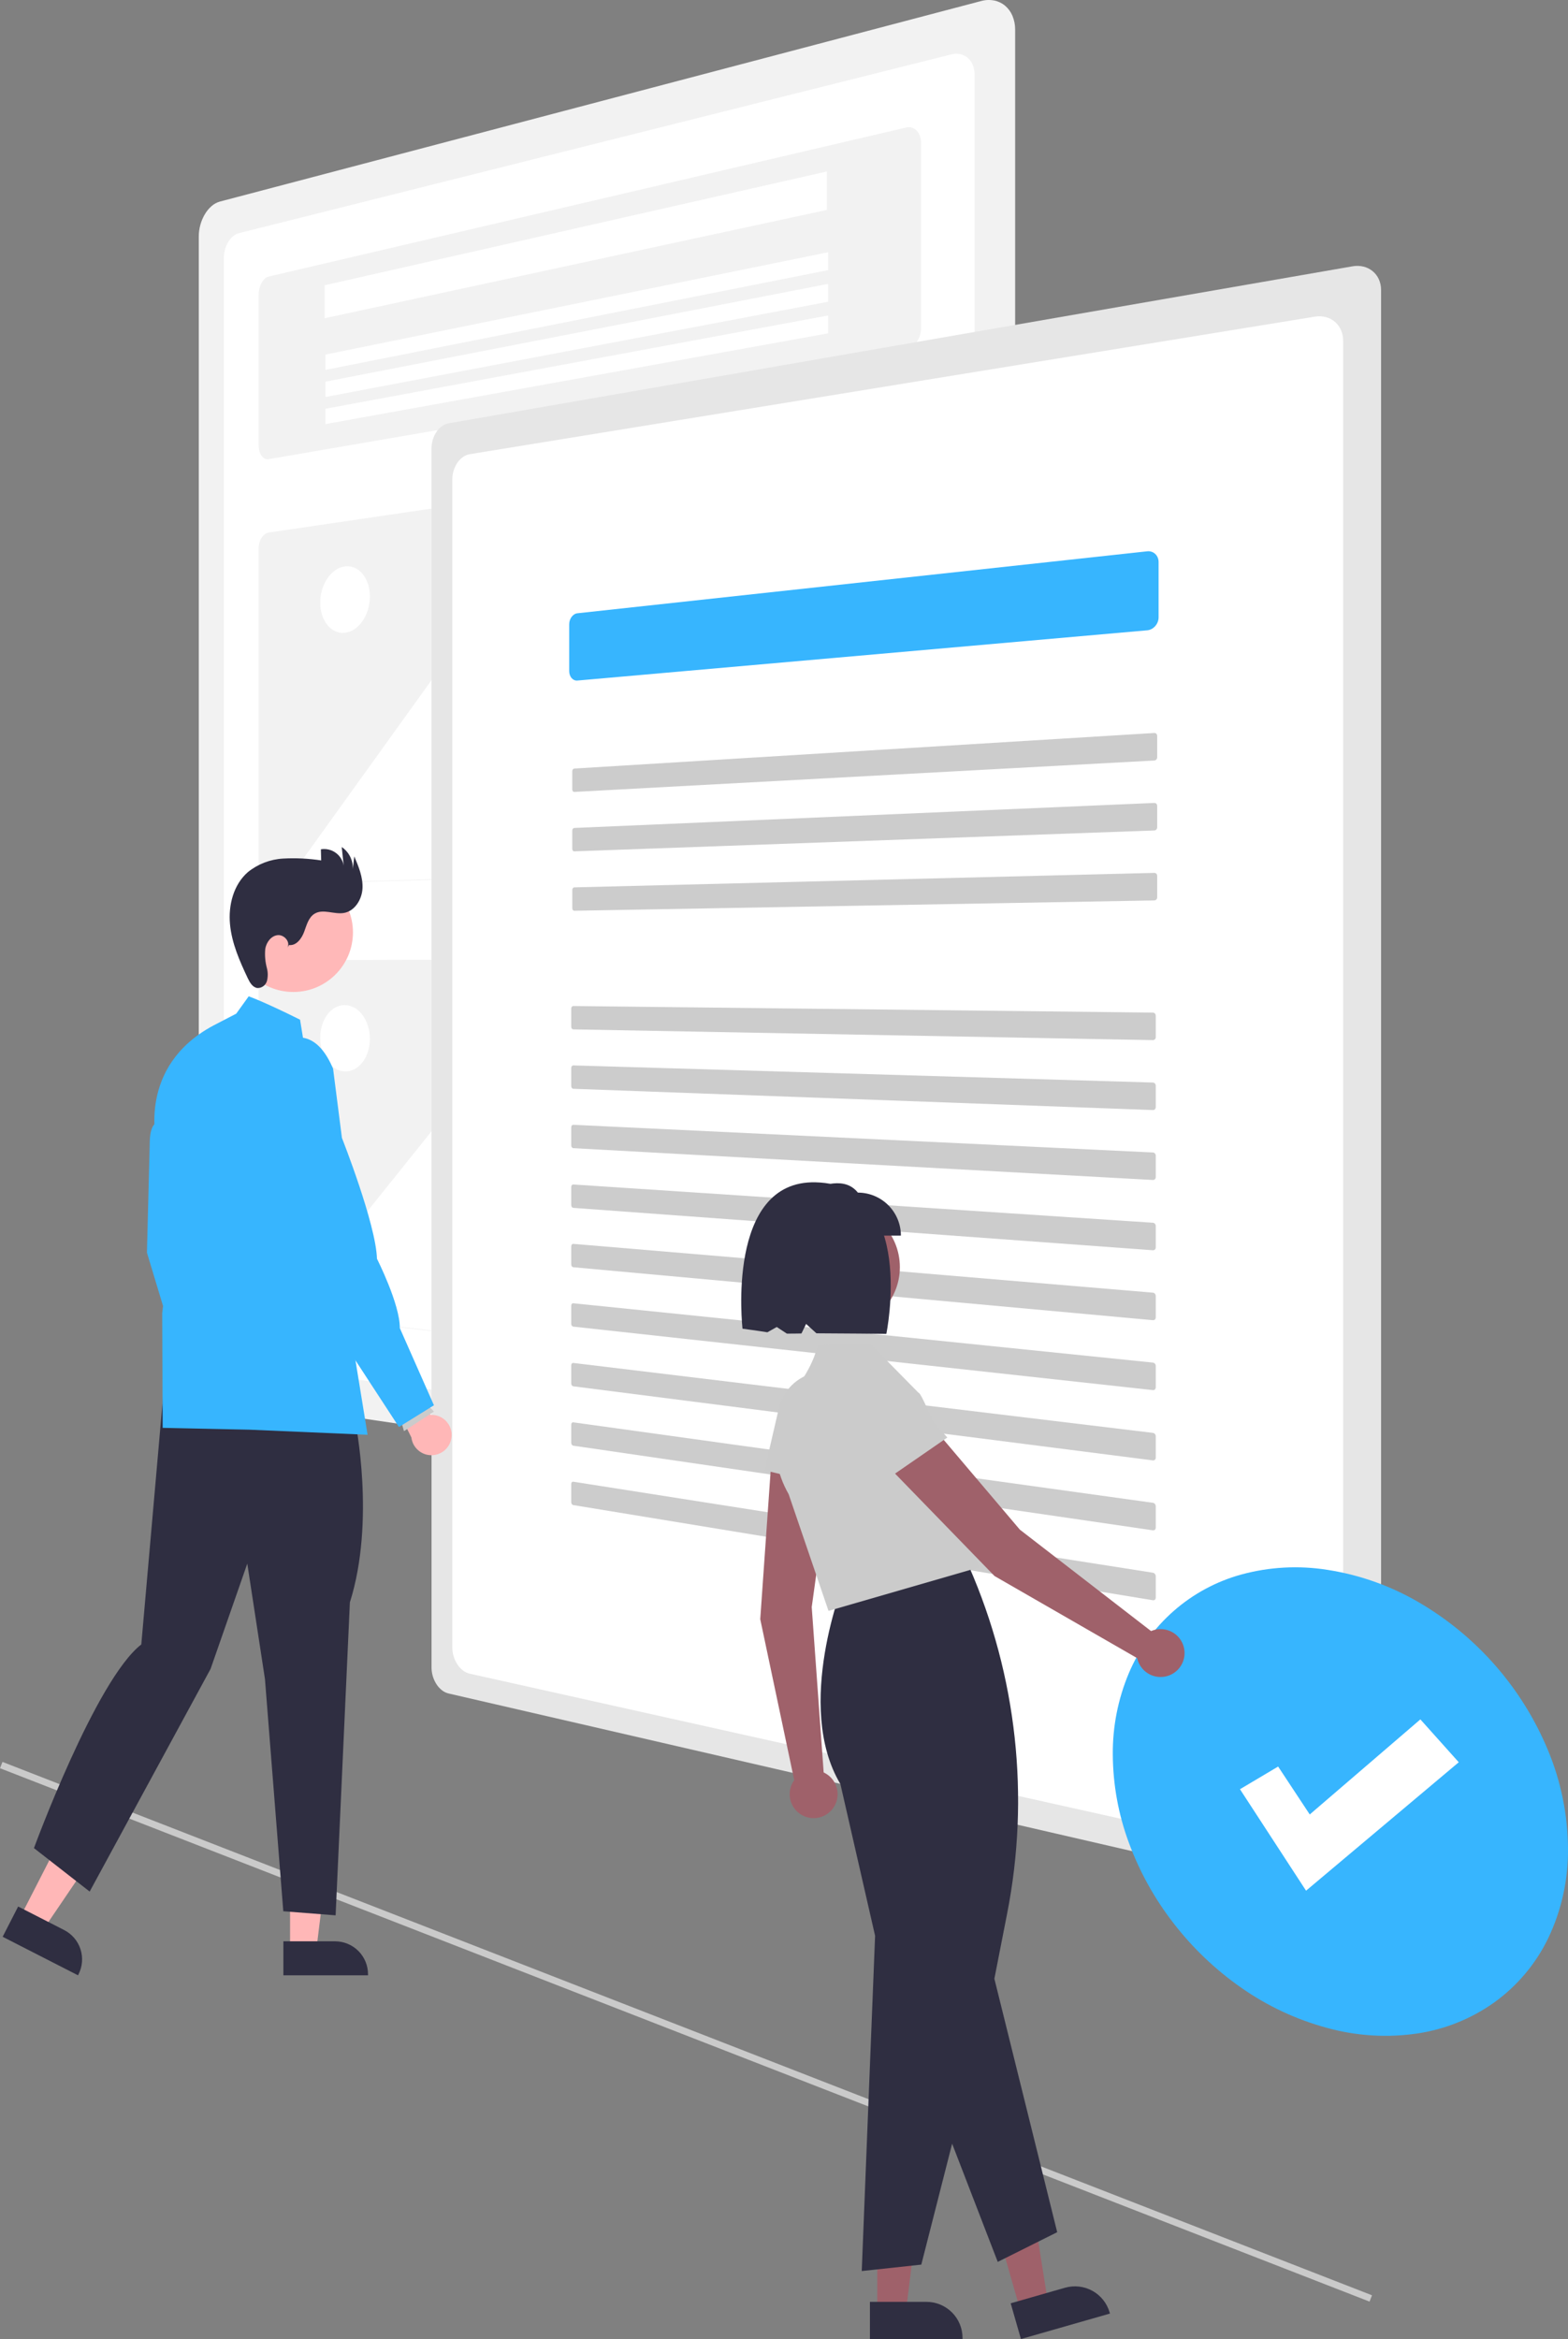 <svg width="171" height="255" viewBox="0 0 171 255" fill="none" xmlns="http://www.w3.org/2000/svg">
<rect x="0" y="0" width="171" height="255" fill="#808080" stroke="none"/>
<g clip-path="url(#clip0_169_323)">
<path d="M0.269 192.081L0 192.771L149.357 250.919L149.626 250.23L0.269 192.081Z" fill="#CACACA"/>
<path d="M106.993 0.114L23.973 21.977C23.641 22.071 23.334 22.238 23.076 22.466C22.787 22.719 22.541 23.016 22.347 23.346C22.133 23.703 21.969 24.088 21.857 24.489C21.739 24.91 21.678 25.344 21.677 25.78V148.813C21.677 149.242 21.738 149.67 21.857 150.083C21.967 150.467 22.132 150.833 22.347 151.17C22.54 151.477 22.787 151.746 23.076 151.965C23.339 152.166 23.647 152.298 23.973 152.351L106.993 164.562C107.474 164.636 107.966 164.598 108.431 164.451C108.873 164.309 109.276 164.069 109.612 163.748C109.959 163.413 110.232 163.008 110.412 162.561C110.61 162.067 110.711 161.539 110.708 161.007V3.238C110.713 2.716 110.613 2.199 110.412 1.718C110.235 1.295 109.961 0.921 109.612 0.624C109.272 0.339 108.866 0.145 108.431 0.057C107.953 -0.035 107.461 -0.016 106.993 0.114Z" fill="#F2F2F2"/>
<path d="M26.019 25.429C25.785 25.498 25.569 25.618 25.387 25.781C25.185 25.959 25.012 26.168 24.876 26.401C24.727 26.654 24.612 26.926 24.536 27.209C24.455 27.506 24.416 27.811 24.418 28.118V146.157C24.415 146.459 24.454 146.76 24.536 147.051C24.611 147.322 24.725 147.581 24.875 147.819C25.01 148.036 25.183 148.226 25.386 148.382C25.571 148.524 25.788 148.62 26.019 148.659L103.783 159.125C104.114 159.165 104.45 159.129 104.765 159.018C105.067 158.909 105.34 158.734 105.565 158.505C105.799 158.266 105.981 157.981 106.099 157.667C106.229 157.322 106.293 156.956 106.285 156.587V8.168C106.294 7.806 106.231 7.446 106.099 7.109C105.983 6.813 105.8 6.547 105.565 6.333C105.337 6.129 105.062 5.985 104.765 5.914C104.442 5.839 104.105 5.842 103.783 5.921L26.019 25.429Z" fill="white"/>
<path d="M29.309 30.148C29.149 30.189 29.001 30.27 28.88 30.383C28.741 30.512 28.623 30.662 28.532 30.829C28.428 31.017 28.35 31.217 28.297 31.425C28.24 31.647 28.21 31.876 28.209 32.106V48.547C28.208 48.764 28.237 48.981 28.296 49.191C28.344 49.37 28.424 49.539 28.53 49.691C28.62 49.82 28.74 49.925 28.88 49.996C29.013 50.061 29.163 50.082 29.308 50.057L98.814 38.099C99.044 38.057 99.261 37.964 99.449 37.826C99.652 37.679 99.828 37.498 99.969 37.291C100.122 37.068 100.241 36.825 100.322 36.568C100.407 36.298 100.451 36.017 100.451 35.735V15.604C100.453 15.338 100.41 15.075 100.322 14.824C100.246 14.608 100.126 14.41 99.969 14.244C99.825 14.089 99.642 13.976 99.439 13.916C99.235 13.856 99.02 13.852 98.814 13.904L29.309 30.148Z" fill="#F2F2F2"/>
<path d="M29.309 58.059C29.151 58.088 29.002 58.155 28.875 58.253C28.736 58.36 28.616 58.491 28.523 58.639C28.419 58.802 28.34 58.979 28.288 59.164C28.233 59.362 28.206 59.566 28.209 59.772V94.911C28.206 95.112 28.234 95.312 28.291 95.504C28.341 95.678 28.421 95.841 28.525 95.988C28.618 96.12 28.738 96.231 28.877 96.313C29.009 96.39 29.159 96.43 29.311 96.43L98.816 94.451C99.04 94.44 99.26 94.38 99.458 94.275C99.658 94.168 99.836 94.024 99.981 93.85C100.133 93.669 100.251 93.462 100.33 93.24C100.414 93.005 100.455 92.756 100.452 92.507V49.48C100.457 49.237 100.415 48.995 100.33 48.767C100.253 48.562 100.134 48.375 99.981 48.218C99.834 48.069 99.656 47.955 99.458 47.886C99.251 47.814 99.031 47.793 98.814 47.823L29.309 58.059Z" fill="#F2F2F2"/>
<path d="M35.399 31.1L90.182 18.693V22.885L35.399 34.695V31.1Z" fill="white"/>
<path d="M35.494 38.656L90.312 27.502V29.45L35.494 40.325V38.656Z" fill="white"/>
<path d="M35.494 41.609L90.312 30.948V32.896L35.494 43.279V41.609Z" fill="white"/>
<path d="M35.494 44.563L90.312 34.394V36.341L35.494 46.233V44.563Z" fill="white"/>
<path d="M65.889 95.457L93.688 94.671C93.785 94.668 93.88 94.649 93.971 94.615C94.062 94.58 94.148 94.531 94.224 94.47C94.304 94.407 94.374 94.333 94.433 94.25C94.494 94.162 94.543 94.066 94.579 93.965C94.653 93.76 94.672 93.539 94.635 93.325C94.617 93.222 94.585 93.121 94.54 93.026C94.496 92.932 94.439 92.846 94.37 92.769L76.044 72.473C75.964 72.383 75.865 72.313 75.754 72.268C75.649 72.227 75.536 72.21 75.424 72.221C75.308 72.232 75.196 72.268 75.095 72.327C74.983 72.393 74.885 72.48 74.806 72.583L70.543 78.087C70.383 78.298 70.182 78.475 69.953 78.608C69.748 78.727 69.519 78.798 69.284 78.817C69.056 78.834 68.827 78.796 68.617 78.708C68.392 78.611 68.192 78.464 68.033 78.278L55.467 63.854C55.397 63.772 55.309 63.708 55.208 63.667C55.115 63.631 55.014 63.618 54.915 63.63C54.81 63.644 54.71 63.681 54.621 63.738C54.521 63.803 54.433 63.888 54.364 63.986L32.288 94.699C32.238 94.768 32.198 94.844 32.167 94.924C32.136 95.006 32.114 95.092 32.101 95.179C32.088 95.268 32.085 95.359 32.091 95.448C32.097 95.538 32.114 95.626 32.14 95.712C32.165 95.794 32.2 95.872 32.244 95.945C32.284 96.01 32.334 96.069 32.391 96.12C32.444 96.168 32.505 96.205 32.57 96.231C32.634 96.256 32.703 96.268 32.771 96.266L65.921 95.315L65.889 95.457Z" fill="white"/>
<path d="M37.609 61.748C37.968 61.7 38.333 61.751 38.665 61.895C39.004 62.045 39.302 62.273 39.535 62.559C39.797 62.881 39.996 63.248 40.122 63.642C40.268 64.092 40.342 64.563 40.339 65.036C40.339 65.525 40.266 66.013 40.122 66.481C39.991 66.917 39.793 67.331 39.535 67.707C39.303 68.051 39.008 68.348 38.667 68.584C38.352 68.802 37.99 68.94 37.61 68.986C37.251 69.027 36.888 68.97 36.559 68.819C36.226 68.663 35.934 68.431 35.706 68.143C35.45 67.823 35.255 67.458 35.132 67.067C34.99 66.623 34.919 66.16 34.922 65.694C34.922 65.212 34.992 64.732 35.132 64.27C35.26 63.839 35.453 63.429 35.704 63.055C35.933 62.711 36.222 62.412 36.558 62.171C36.869 61.948 37.23 61.803 37.609 61.748Z" fill="white"/>
<path d="M29.309 104.683C29.155 104.688 29.006 104.733 28.875 104.814C28.736 104.901 28.617 105.015 28.524 105.149C28.42 105.299 28.34 105.465 28.289 105.64C28.233 105.834 28.206 106.035 28.209 106.237V141.376C28.207 141.581 28.234 141.785 28.291 141.982C28.343 142.165 28.422 142.339 28.525 142.499C28.619 142.644 28.738 142.772 28.878 142.874C29.005 142.969 29.154 143.03 29.311 143.054L98.814 151.107C99.032 151.13 99.251 151.101 99.456 151.024C99.654 150.948 99.833 150.829 99.979 150.675C100.132 150.514 100.251 150.323 100.328 150.115C100.413 149.886 100.455 149.643 100.45 149.399V106.373C100.454 106.125 100.412 105.877 100.328 105.643C100.249 105.424 100.131 105.221 99.979 105.044C99.834 104.874 99.656 104.736 99.456 104.636C99.257 104.537 99.037 104.483 98.814 104.48L29.309 104.683Z" fill="#F2F2F2"/>
<path d="M65.889 147.362L93.687 150.589C93.781 150.6 93.877 150.595 93.969 150.573C94.06 150.552 94.145 150.516 94.223 150.465C94.302 150.413 94.373 150.349 94.431 150.274C94.493 150.194 94.543 150.105 94.578 150.01C94.615 149.911 94.639 149.807 94.647 149.701C94.656 149.593 94.651 149.485 94.633 149.378C94.615 149.27 94.583 149.165 94.539 149.065C94.494 148.964 94.437 148.87 94.368 148.783L76.044 125.844C75.965 125.743 75.866 125.659 75.754 125.598C75.652 125.542 75.539 125.51 75.424 125.503C75.311 125.497 75.199 125.517 75.095 125.562C74.984 125.611 74.885 125.684 74.806 125.776L70.543 130.663C70.382 130.852 70.18 131.001 69.953 131.099C69.742 131.189 69.513 131.227 69.284 131.211C69.049 131.193 68.821 131.123 68.617 131.006C68.39 130.875 68.191 130.7 68.033 130.491L55.467 114.252C55.398 114.161 55.309 114.084 55.208 114.029C55.118 113.98 55.017 113.952 54.915 113.949C54.813 113.947 54.712 113.97 54.621 114.015C54.52 114.065 54.432 114.137 54.362 114.225L32.288 141.754C32.238 141.817 32.197 141.887 32.167 141.961C32.136 142.04 32.114 142.123 32.101 142.207C32.088 142.296 32.085 142.386 32.091 142.475C32.098 142.567 32.114 142.658 32.14 142.747C32.165 142.833 32.2 142.916 32.244 142.995C32.284 143.066 32.334 143.133 32.391 143.192C32.443 143.246 32.504 143.292 32.57 143.328C32.633 143.362 32.701 143.384 32.771 143.392L65.922 147.226L65.889 147.362Z" fill="white"/>
<path d="M37.609 109.571C37.981 109.577 38.345 109.68 38.665 109.868C39.006 110.07 39.301 110.34 39.534 110.66C39.793 111.014 39.991 111.409 40.121 111.828C40.265 112.289 40.338 112.769 40.337 113.252C40.339 113.732 40.266 114.209 40.121 114.667C39.992 115.078 39.794 115.464 39.534 115.808C39.301 116.117 39.005 116.373 38.665 116.559C38.341 116.734 37.977 116.82 37.609 116.809C37.237 116.794 36.875 116.684 36.558 116.49C36.223 116.283 35.932 116.011 35.704 115.69C35.452 115.338 35.258 114.946 35.132 114.531C34.992 114.077 34.921 113.604 34.922 113.128C34.92 112.656 34.991 112.186 35.132 111.735C35.257 111.327 35.451 110.944 35.704 110.602C35.932 110.291 36.223 110.032 36.558 109.841C36.878 109.661 37.241 109.567 37.609 109.571Z" fill="white"/>
<path d="M48.914 46.15C48.652 46.199 48.405 46.306 48.191 46.464C47.961 46.634 47.763 46.842 47.604 47.08C47.432 47.335 47.299 47.615 47.209 47.909C47.112 48.218 47.063 48.541 47.062 48.865V181.801C47.065 182.445 47.252 183.075 47.603 183.616C47.762 183.863 47.96 184.082 48.19 184.265C48.402 184.435 48.649 184.556 48.913 184.621L147.505 207.354C147.9 207.449 148.31 207.46 148.71 207.387C149.069 207.319 149.408 207.169 149.699 206.947C149.986 206.725 150.216 206.438 150.369 206.109C150.535 205.746 150.619 205.351 150.615 204.951V31.613C150.618 31.209 150.534 30.809 150.369 30.441C150.215 30.102 149.986 29.802 149.699 29.565C149.411 29.327 149.073 29.158 148.71 29.068C148.316 28.972 147.905 28.96 147.506 29.032L48.914 46.15Z" fill="#E6E6E6"/>
<path d="M51.19 49.522C50.923 49.575 50.672 49.686 50.454 49.849C50.221 50.023 50.02 50.236 49.86 50.479C49.687 50.739 49.554 51.023 49.465 51.322C49.371 51.636 49.325 51.963 49.328 52.291V179.575C49.324 180.228 49.508 180.868 49.86 181.419C50.02 181.671 50.221 181.896 50.454 182.084C50.67 182.259 50.921 182.385 51.19 182.455L143.45 203.008C143.841 203.092 144.246 203.092 144.638 203.008C144.993 202.931 145.324 202.771 145.605 202.541C145.886 202.311 146.107 202.017 146.252 201.684C146.41 201.316 146.487 200.918 146.478 200.518V37.184C146.486 36.779 146.409 36.377 146.252 36.003C146.107 35.661 145.886 35.355 145.607 35.109C145.327 34.863 144.996 34.683 144.638 34.583C144.251 34.475 143.846 34.452 143.45 34.512L51.19 49.522Z" fill="white"/>
<path d="M62.969 66.858C62.845 66.872 62.726 66.915 62.621 66.983C62.51 67.055 62.414 67.146 62.337 67.252C62.253 67.366 62.188 67.493 62.145 67.627C62.098 67.769 62.075 67.917 62.075 68.066V73.162C62.074 73.307 62.098 73.451 62.145 73.588C62.187 73.711 62.252 73.824 62.336 73.923C62.414 74.014 62.511 74.087 62.62 74.136C62.73 74.184 62.85 74.204 62.969 74.193L125.111 68.716C125.28 68.701 125.444 68.651 125.593 68.57C125.742 68.489 125.876 68.382 125.987 68.254C126.101 68.124 126.191 67.975 126.254 67.814C126.318 67.65 126.352 67.474 126.352 67.297V61.279C126.353 61.108 126.32 60.939 126.254 60.781C126.194 60.634 126.103 60.502 125.988 60.393C125.875 60.286 125.741 60.205 125.594 60.155C125.439 60.102 125.274 60.085 125.111 60.103L62.969 66.858Z" fill="#37B5FE"/>
<path d="M62.633 83.787C62.602 83.789 62.572 83.798 62.545 83.814C62.518 83.831 62.493 83.852 62.474 83.878C62.453 83.906 62.437 83.936 62.426 83.969C62.415 84.004 62.409 84.041 62.409 84.078V86.069C62.409 86.106 62.414 86.142 62.426 86.176C62.437 86.208 62.453 86.237 62.474 86.262C62.493 86.285 62.518 86.305 62.545 86.318C62.573 86.331 62.603 86.337 62.633 86.335L125.886 82.91C125.928 82.907 125.97 82.897 126.007 82.878C126.045 82.859 126.078 82.833 126.106 82.802C126.164 82.737 126.197 82.653 126.197 82.565V80.218C126.197 80.175 126.189 80.132 126.173 80.092C126.157 80.055 126.135 80.02 126.106 79.992C126.077 79.963 126.043 79.941 126.005 79.927C125.967 79.913 125.927 79.907 125.886 79.909L62.633 83.787Z" fill="#CCCCCC"/>
<path d="M62.633 90.263C62.602 90.265 62.572 90.273 62.545 90.289C62.518 90.305 62.493 90.326 62.474 90.352C62.453 90.379 62.437 90.409 62.426 90.442C62.415 90.477 62.409 90.514 62.409 90.551V92.542C62.409 92.579 62.414 92.615 62.426 92.65C62.437 92.682 62.453 92.711 62.474 92.737C62.493 92.761 62.518 92.781 62.545 92.794C62.572 92.808 62.603 92.814 62.633 92.813L125.886 90.536C125.928 90.535 125.969 90.525 126.007 90.507C126.045 90.489 126.078 90.464 126.106 90.433C126.164 90.369 126.197 90.285 126.197 90.199V87.85C126.197 87.806 126.189 87.764 126.173 87.724C126.157 87.686 126.135 87.651 126.106 87.622C126.078 87.594 126.044 87.571 126.007 87.556C125.969 87.541 125.928 87.534 125.886 87.536L62.633 90.263Z" fill="#CCCCCC"/>
<path d="M62.633 96.74C62.602 96.741 62.572 96.749 62.545 96.764C62.518 96.78 62.494 96.8 62.475 96.825C62.454 96.852 62.438 96.882 62.427 96.915C62.416 96.95 62.41 96.986 62.41 97.023V99.014C62.409 99.051 62.415 99.088 62.427 99.122C62.438 99.154 62.454 99.184 62.475 99.21C62.494 99.234 62.519 99.254 62.546 99.269C62.573 99.283 62.603 99.29 62.634 99.289L125.886 98.163C125.928 98.162 125.969 98.152 126.007 98.134C126.044 98.116 126.078 98.092 126.106 98.062C126.134 98.031 126.157 97.996 126.172 97.957C126.189 97.916 126.197 97.873 126.197 97.829V95.482C126.197 95.438 126.189 95.395 126.172 95.355C126.157 95.317 126.134 95.282 126.106 95.253C126.078 95.223 126.044 95.2 126.007 95.183C125.969 95.168 125.928 95.16 125.886 95.162L62.633 96.74Z" fill="#CCCCCC"/>
<path d="M62.521 109.675C62.491 109.675 62.461 109.682 62.433 109.696C62.406 109.711 62.382 109.731 62.362 109.755C62.342 109.781 62.326 109.811 62.315 109.843C62.304 109.877 62.298 109.914 62.298 109.95V111.941C62.298 111.978 62.304 112.015 62.315 112.05C62.326 112.081 62.342 112.111 62.363 112.137C62.383 112.162 62.407 112.183 62.434 112.198C62.461 112.213 62.491 112.221 62.522 112.222L125.732 113.392C125.774 113.393 125.815 113.385 125.853 113.369C125.89 113.353 125.924 113.33 125.952 113.3C125.98 113.271 126.003 113.236 126.018 113.198C126.034 113.157 126.043 113.114 126.042 113.071V110.724C126.043 110.681 126.034 110.637 126.018 110.597C126.003 110.558 125.98 110.522 125.952 110.492C125.924 110.462 125.89 110.438 125.853 110.42C125.815 110.403 125.774 110.394 125.732 110.393L62.521 109.675Z" fill="#CCCCCC"/>
<path d="M62.521 116.15C62.491 116.149 62.461 116.156 62.433 116.169C62.406 116.184 62.382 116.204 62.362 116.228C62.341 116.254 62.325 116.284 62.315 116.316C62.303 116.35 62.298 116.385 62.298 116.421V118.412C62.298 118.449 62.304 118.485 62.315 118.52C62.326 118.553 62.342 118.583 62.363 118.61C62.383 118.636 62.407 118.657 62.434 118.673C62.461 118.688 62.491 118.697 62.522 118.698L125.732 121.017C125.774 121.019 125.815 121.011 125.853 120.996C125.89 120.98 125.923 120.958 125.951 120.929C125.98 120.9 126.003 120.865 126.018 120.827C126.034 120.787 126.043 120.744 126.042 120.701V118.354C126.043 118.31 126.034 118.267 126.018 118.226C126.003 118.187 125.98 118.151 125.951 118.12C125.924 118.089 125.89 118.064 125.853 118.047C125.815 118.029 125.774 118.019 125.732 118.017L62.521 116.15Z" fill="#CCCCCC"/>
<path d="M62.521 122.624C62.491 122.623 62.461 122.63 62.434 122.643C62.407 122.656 62.383 122.675 62.363 122.698C62.342 122.724 62.326 122.753 62.315 122.784C62.304 122.819 62.298 122.855 62.298 122.891V124.882C62.298 124.919 62.304 124.956 62.315 124.991C62.326 125.024 62.342 125.054 62.363 125.082C62.383 125.107 62.407 125.129 62.434 125.145C62.461 125.161 62.491 125.17 62.522 125.172L125.732 128.64C125.773 128.642 125.813 128.636 125.851 128.622C125.889 128.607 125.923 128.585 125.951 128.556C125.98 128.527 126.003 128.493 126.018 128.456C126.034 128.416 126.043 128.373 126.042 128.33V125.983C126.042 125.896 126.01 125.813 125.951 125.748C125.924 125.717 125.89 125.692 125.853 125.673C125.815 125.655 125.774 125.644 125.732 125.642L62.521 122.624Z" fill="#CCCCCC"/>
<path d="M62.521 129.131C62.491 129.129 62.461 129.134 62.433 129.147C62.406 129.16 62.382 129.179 62.363 129.202C62.342 129.227 62.326 129.256 62.315 129.287C62.303 129.322 62.298 129.358 62.298 129.394V131.385C62.298 131.422 62.304 131.459 62.315 131.494C62.326 131.527 62.342 131.558 62.363 131.586C62.383 131.612 62.407 131.634 62.434 131.651C62.461 131.667 62.491 131.677 62.522 131.68L125.731 136.302C125.772 136.305 125.813 136.299 125.852 136.285C125.889 136.271 125.922 136.249 125.95 136.222C125.979 136.194 126.002 136.16 126.017 136.123C126.033 136.083 126.042 136.04 126.041 135.997V133.65C126.041 133.606 126.033 133.562 126.017 133.521C126.001 133.481 125.979 133.444 125.95 133.412C125.922 133.381 125.889 133.355 125.852 133.335C125.814 133.316 125.773 133.305 125.731 133.302L62.521 129.131Z" fill="#CCCCCC"/>
<path d="M62.521 135.605C62.491 135.602 62.461 135.608 62.433 135.62C62.406 135.633 62.382 135.651 62.363 135.674C62.342 135.699 62.326 135.727 62.315 135.758C62.303 135.792 62.298 135.828 62.298 135.864V137.855C62.298 137.892 62.304 137.929 62.315 137.964C62.326 137.998 62.342 138.029 62.363 138.057C62.383 138.083 62.407 138.106 62.434 138.123C62.461 138.139 62.491 138.15 62.522 138.152L125.731 143.925C125.772 143.929 125.813 143.924 125.852 143.91C125.889 143.897 125.922 143.876 125.95 143.849C125.979 143.821 126.002 143.788 126.017 143.751C126.033 143.711 126.042 143.669 126.041 143.626V141.279C126.041 141.234 126.033 141.19 126.017 141.149C126.001 141.109 125.979 141.072 125.95 141.039C125.922 141.007 125.889 140.981 125.852 140.961C125.814 140.941 125.773 140.929 125.731 140.925L62.521 135.605Z" fill="#CCCCCC"/>
<path d="M62.521 142.08C62.491 142.076 62.461 142.081 62.433 142.093C62.406 142.104 62.382 142.122 62.363 142.145C62.342 142.169 62.326 142.198 62.315 142.228C62.303 142.262 62.297 142.298 62.298 142.335V144.325C62.298 144.363 62.304 144.4 62.315 144.435C62.326 144.469 62.342 144.5 62.363 144.529C62.383 144.555 62.407 144.578 62.434 144.596C62.461 144.613 62.491 144.624 62.522 144.628L125.731 151.548C125.772 151.553 125.813 151.548 125.852 151.536C125.888 151.523 125.922 151.503 125.95 151.477C125.979 151.45 126.002 151.417 126.017 151.38C126.033 151.341 126.042 151.298 126.041 151.255V148.908C126.041 148.863 126.033 148.819 126.017 148.778C126.001 148.737 125.979 148.7 125.95 148.667C125.923 148.634 125.889 148.607 125.852 148.587C125.814 148.566 125.773 148.553 125.731 148.548L62.521 142.08Z" fill="#CCCCCC"/>
<path d="M62.521 148.587C62.492 148.583 62.461 148.587 62.433 148.598C62.407 148.609 62.383 148.626 62.363 148.648C62.342 148.672 62.326 148.701 62.315 148.731C62.303 148.765 62.297 148.801 62.298 148.837V150.828C62.298 150.865 62.304 150.902 62.315 150.938C62.326 150.972 62.342 151.004 62.363 151.032C62.383 151.059 62.407 151.083 62.434 151.101C62.461 151.119 62.491 151.13 62.522 151.134L125.731 159.21C125.772 159.215 125.813 159.212 125.852 159.2C125.889 159.188 125.922 159.168 125.95 159.141C125.979 159.114 126.002 159.082 126.017 159.045C126.033 159.006 126.042 158.964 126.041 158.921V156.575C126.041 156.53 126.033 156.486 126.017 156.444C126.001 156.404 125.979 156.366 125.95 156.332C125.923 156.299 125.889 156.272 125.852 156.25C125.815 156.229 125.774 156.215 125.731 156.21L62.521 148.587Z" fill="#CCCCCC"/>
<path d="M62.521 155.061C62.492 155.056 62.461 155.06 62.433 155.071C62.406 155.082 62.382 155.099 62.363 155.12C62.342 155.144 62.326 155.172 62.315 155.202C62.303 155.236 62.297 155.271 62.298 155.307V157.298C62.298 157.336 62.304 157.373 62.315 157.409C62.326 157.443 62.342 157.475 62.363 157.504C62.383 157.531 62.407 157.555 62.434 157.574C62.461 157.592 62.491 157.603 62.522 157.608L125.731 166.833C125.771 166.839 125.813 166.836 125.852 166.825C125.888 166.814 125.922 166.795 125.95 166.769C125.979 166.743 126.002 166.711 126.017 166.675C126.033 166.636 126.042 166.593 126.041 166.551V164.204C126.041 164.159 126.033 164.115 126.017 164.073C126.001 164.032 125.979 163.994 125.95 163.96C125.922 163.926 125.889 163.898 125.852 163.876C125.815 163.854 125.774 163.84 125.731 163.833L62.521 155.061Z" fill="#CCCCCC"/>
<path d="M62.521 161.535C62.492 161.53 62.462 161.533 62.433 161.543C62.407 161.554 62.382 161.57 62.363 161.592C62.342 161.615 62.326 161.643 62.315 161.672C62.303 161.706 62.297 161.742 62.298 161.778V163.768C62.298 163.806 62.304 163.844 62.315 163.879C62.326 163.914 62.342 163.946 62.363 163.976C62.383 164.003 62.407 164.027 62.434 164.047C62.461 164.065 62.491 164.078 62.522 164.083L125.731 174.457C125.771 174.463 125.812 174.461 125.852 174.451C125.888 174.44 125.922 174.422 125.95 174.397C125.979 174.371 126.002 174.339 126.017 174.303C126.033 174.264 126.042 174.222 126.041 174.18V171.833C126.041 171.788 126.033 171.743 126.017 171.701C126.001 171.66 125.979 171.621 125.95 171.587C125.923 171.553 125.889 171.524 125.852 171.501C125.815 171.478 125.774 171.463 125.731 171.456L62.521 161.535Z" fill="#CCCCCC"/>
<path d="M144.777 171.145C148.247 171.684 151.586 172.863 154.624 174.622C161.011 178.319 166.002 184.014 168.825 190.828C170.237 194.221 170.975 197.856 170.999 201.531C171.036 204.923 170.293 208.278 168.825 211.337C167.483 214.092 165.482 216.475 162.999 218.274C160.515 220.052 157.646 221.219 154.624 221.68C151.337 222.172 147.983 221.972 144.778 221.094C141.403 220.188 138.214 218.699 135.354 216.692C132.542 214.729 130.046 212.347 127.954 209.63C125.901 206.98 124.267 204.032 123.108 200.888C121.968 197.814 121.376 194.564 121.358 191.286C121.331 188.238 121.926 185.216 123.108 182.406C124.204 179.807 125.875 177.489 127.997 175.628C130.118 173.766 132.633 172.408 135.354 171.657C138.423 170.818 141.635 170.644 144.777 171.145Z" fill="#37B5FE"/>
<path d="M142.433 206.121L135.227 195.059L139.388 192.587L142.836 197.811L154.901 187.445L159.086 192.119L142.433 206.121Z" fill="white"/>
<path d="M89.826 193.231L88.524 175.203L90.863 158.309L84.22 157.861L82.909 176.523L86.615 194.072C86.299 194.508 86.126 195.03 86.119 195.568C86.112 196.106 86.272 196.633 86.576 197.077C86.88 197.521 87.314 197.86 87.819 198.048C88.323 198.236 88.874 198.264 89.395 198.127C89.916 197.991 90.382 197.697 90.729 197.286C91.076 196.875 91.288 196.367 91.335 195.831C91.383 195.295 91.263 194.758 90.993 194.292C90.723 193.827 90.315 193.456 89.826 193.231Z" fill="#9F616A"/>
<path d="M83.373 160.289L84.933 153.545C85.231 152.254 86.013 151.125 87.118 150.391C88.222 149.657 89.566 149.373 90.874 149.596C92.182 149.82 93.354 150.535 94.151 151.595C94.949 152.654 95.31 153.978 95.162 155.295L94.302 162.915L83.373 160.289Z" fill="#CBCBCB"/>
<path d="M95.67 251.968L98.802 251.967L100.291 239.901L95.67 239.901L95.67 251.968Z" fill="#9F616A"/>
<path d="M94.871 250.946L101.038 250.946C102.081 250.946 103.081 251.36 103.818 252.096C104.555 252.832 104.969 253.831 104.969 254.872V255L94.871 255L94.871 250.946Z" fill="#2F2E41"/>
<path d="M111.271 251.865L114.282 251.004L112.388 238.994L107.945 240.265L111.271 251.865Z" fill="#9F616A"/>
<path d="M110.222 251.103L116.15 249.406C117.153 249.12 118.228 249.242 119.139 249.747C120.051 250.252 120.724 251.099 121.011 252.1L121.046 252.222L111.339 255L110.222 251.103Z" fill="#2F2E41"/>
<path d="M93.978 247.588L95.434 211.035L91.651 194.494C86.56 185.967 92.052 172.366 92.109 172.229L92.129 172.179L92.182 172.172L105.499 170.37L105.686 170.799C110.895 182.695 112.341 195.898 109.829 208.638L108.443 215.72L115.294 243.35L108.81 246.588L103.836 233.702L100.474 246.886L93.978 247.588Z" fill="#2F2E41"/>
<path d="M90.355 175.619L86.01 162.902C83.309 158.151 85.022 153.933 86.935 151.231C89.001 148.313 89.125 146.677 89.152 146.658L89.174 146.644L94.882 146.471L100.165 151.834C100.497 151.704 103.304 158.614 103.066 158.962L106.756 170.876L90.355 175.619Z" fill="#CBCBCB"/>
<path d="M125.532 177.819L111.221 166.76L100.184 153.748L95.418 158.392L108.459 171.818L124.017 180.769C124.131 181.295 124.405 181.773 124.802 182.137C125.198 182.501 125.698 182.734 126.231 182.803C126.765 182.873 127.308 182.776 127.785 182.526C128.262 182.276 128.649 181.885 128.895 181.407C129.141 180.928 129.233 180.385 129.158 179.852C129.084 179.32 128.846 178.823 128.478 178.43C128.11 178.038 127.629 177.768 127.102 177.659C126.575 177.549 126.027 177.605 125.532 177.819Z" fill="#9F616A"/>
<path d="M94.064 163.097L90.076 157.437C89.313 156.353 88.993 155.018 89.182 153.707C89.372 152.395 90.056 151.205 91.096 150.381C92.135 149.557 93.451 149.162 94.772 149.275C96.094 149.389 97.323 150.003 98.206 150.993L103.314 156.716L94.064 163.097Z" fill="#CBCBCB"/>
<path d="M91.357 144.912C95.1 144.912 98.135 141.88 98.135 138.141C98.135 134.401 95.1 131.369 91.357 131.369C87.613 131.369 84.579 134.401 84.579 138.141C84.579 141.88 87.613 144.912 91.357 144.912Z" fill="#9F616A"/>
<path d="M98.249 134.705H87.486V130.018C89.848 129.081 92.16 128.284 93.558 130.018C94.802 130.018 95.995 130.512 96.875 131.391C97.755 132.27 98.249 133.462 98.249 134.705Z" fill="#2F2E41"/>
<path d="M88.97 128.895C79.108 128.626 80.976 144.855 80.976 144.855C80.976 144.855 82.836 145.101 83.685 145.245L84.71 144.669L85.814 145.391C86.32 145.394 86.852 145.384 87.404 145.374L87.91 144.334L89.037 145.355C91.09 145.358 96.661 145.415 96.661 145.415C96.661 145.415 100.019 129.196 88.97 128.895Z" fill="#2F2E41"/>
<path d="M49.237 156.702C49.276 156.384 49.245 156.062 49.146 155.758C49.047 155.454 48.882 155.176 48.663 154.942C48.445 154.708 48.178 154.525 47.881 154.406C47.584 154.287 47.264 154.234 46.944 154.252L44.778 149.746L41.716 150.394L44.865 156.713C44.93 157.248 45.189 157.74 45.593 158.096C45.997 158.453 46.517 158.649 47.056 158.647C47.595 158.646 48.115 158.447 48.517 158.088C48.919 157.73 49.175 157.236 49.237 156.702Z" fill="#FFB7B7"/>
<path d="M2.203 209.01L4.751 210.313L10.994 201.113L7.233 199.191L2.203 209.01Z" fill="#FFB7B7"/>
<path d="M1.979 207.846L6.997 210.412C7.845 210.846 8.487 211.598 8.779 212.504C9.072 213.41 8.993 214.395 8.559 215.242L8.506 215.346L0.289 211.145L1.979 207.846Z" fill="#2F2E41"/>
<path d="M31.634 212.574H34.496L35.858 201.543L31.633 201.544L31.634 212.574Z" fill="#FFB7B7"/>
<path d="M30.904 211.64L36.541 211.64C37.494 211.64 38.408 212.018 39.082 212.691C39.756 213.364 40.134 214.277 40.134 215.229V215.345L30.904 215.346L30.904 211.64Z" fill="#2F2E41"/>
<path d="M18.244 122.604C18.244 122.604 16.327 121.137 16.327 124.72L16.025 136.563L19.404 147.75L21.372 144.122L20.565 136.26L18.244 122.604Z" fill="#37B5FE"/>
<path d="M38.749 154.995C38.749 154.995 40.972 165.809 38.157 174.684L36.601 208.808L30.895 208.363L28.895 183.049L26.968 170.465L22.967 181.938L9.779 206.217L3.703 201.48C3.703 201.48 10.436 183.127 15.41 179.274L17.904 150.89L38.749 154.995Z" fill="#2F2E41"/>
<path d="M31.987 108.145C35.579 108.145 38.492 105.235 38.492 101.646C38.492 98.057 35.579 95.148 31.987 95.148C28.394 95.148 25.481 98.057 25.481 101.646C25.481 105.235 28.394 108.145 31.987 108.145Z" fill="#FFB8B8"/>
<path d="M31.526 103.025C32.306 103.126 32.894 102.329 33.167 101.592C33.44 100.855 33.648 99.998 34.326 99.6C35.252 99.056 36.437 99.71 37.497 99.531C38.693 99.328 39.471 98.061 39.532 96.851C39.593 95.64 39.11 94.476 38.637 93.36L38.472 94.747C38.494 94.277 38.395 93.809 38.184 93.388C37.974 92.967 37.658 92.607 37.269 92.343L37.482 94.378C37.436 94.097 37.336 93.828 37.186 93.586C37.037 93.344 36.841 93.134 36.609 92.968C36.378 92.802 36.117 92.683 35.839 92.618C35.562 92.553 35.275 92.544 34.994 92.591L35.027 93.803C33.651 93.591 32.257 93.523 30.866 93.6C29.467 93.681 28.127 94.196 27.035 95.075C25.464 96.438 24.89 98.684 25.083 100.754C25.275 102.824 26.131 104.769 27.022 106.648C27.247 107.121 27.557 107.654 28.077 107.714C28.313 107.718 28.543 107.642 28.732 107.501C28.92 107.359 29.056 107.158 29.117 106.931C29.23 106.472 29.225 105.993 29.105 105.536C28.921 104.849 28.862 104.134 28.931 103.426C29.055 102.727 29.558 102.036 30.264 101.95C30.97 101.864 31.692 102.67 31.352 103.294L31.526 103.025Z" fill="#2F2E41"/>
<path d="M25.761 110.509L27.122 108.62C27.122 108.62 28.645 109.137 32.722 111.164L33.01 112.934L40.087 156.418L27.223 155.864L23.721 155.789L21.161 155.735L17.74 155.662L17.689 143.164L18.799 133.59L17.084 124.569C17.084 124.569 14.926 116.286 23.238 111.819L25.761 110.509Z" fill="#37B5FE"/>
<path d="M43.588 154.388L44.055 156.021L47.324 153.894L46.09 152.484L43.588 154.388Z" fill="#CBCBCB"/>
<path d="M28.194 115.765C28.194 115.765 33.261 109.302 36.324 116.505L37.289 124.053C37.289 124.053 40.999 133.435 41.111 137.231C41.111 137.231 43.626 142.186 43.603 144.788L47.324 153.203L43.508 155.57L32.945 139.392L28.194 115.765Z" fill="#37B5FE"/>
</g>
<defs>
<clipPath id="clip0_169_323">
<rect width="171" height="255" fill="white"/>
</clipPath>
</defs>
</svg>
